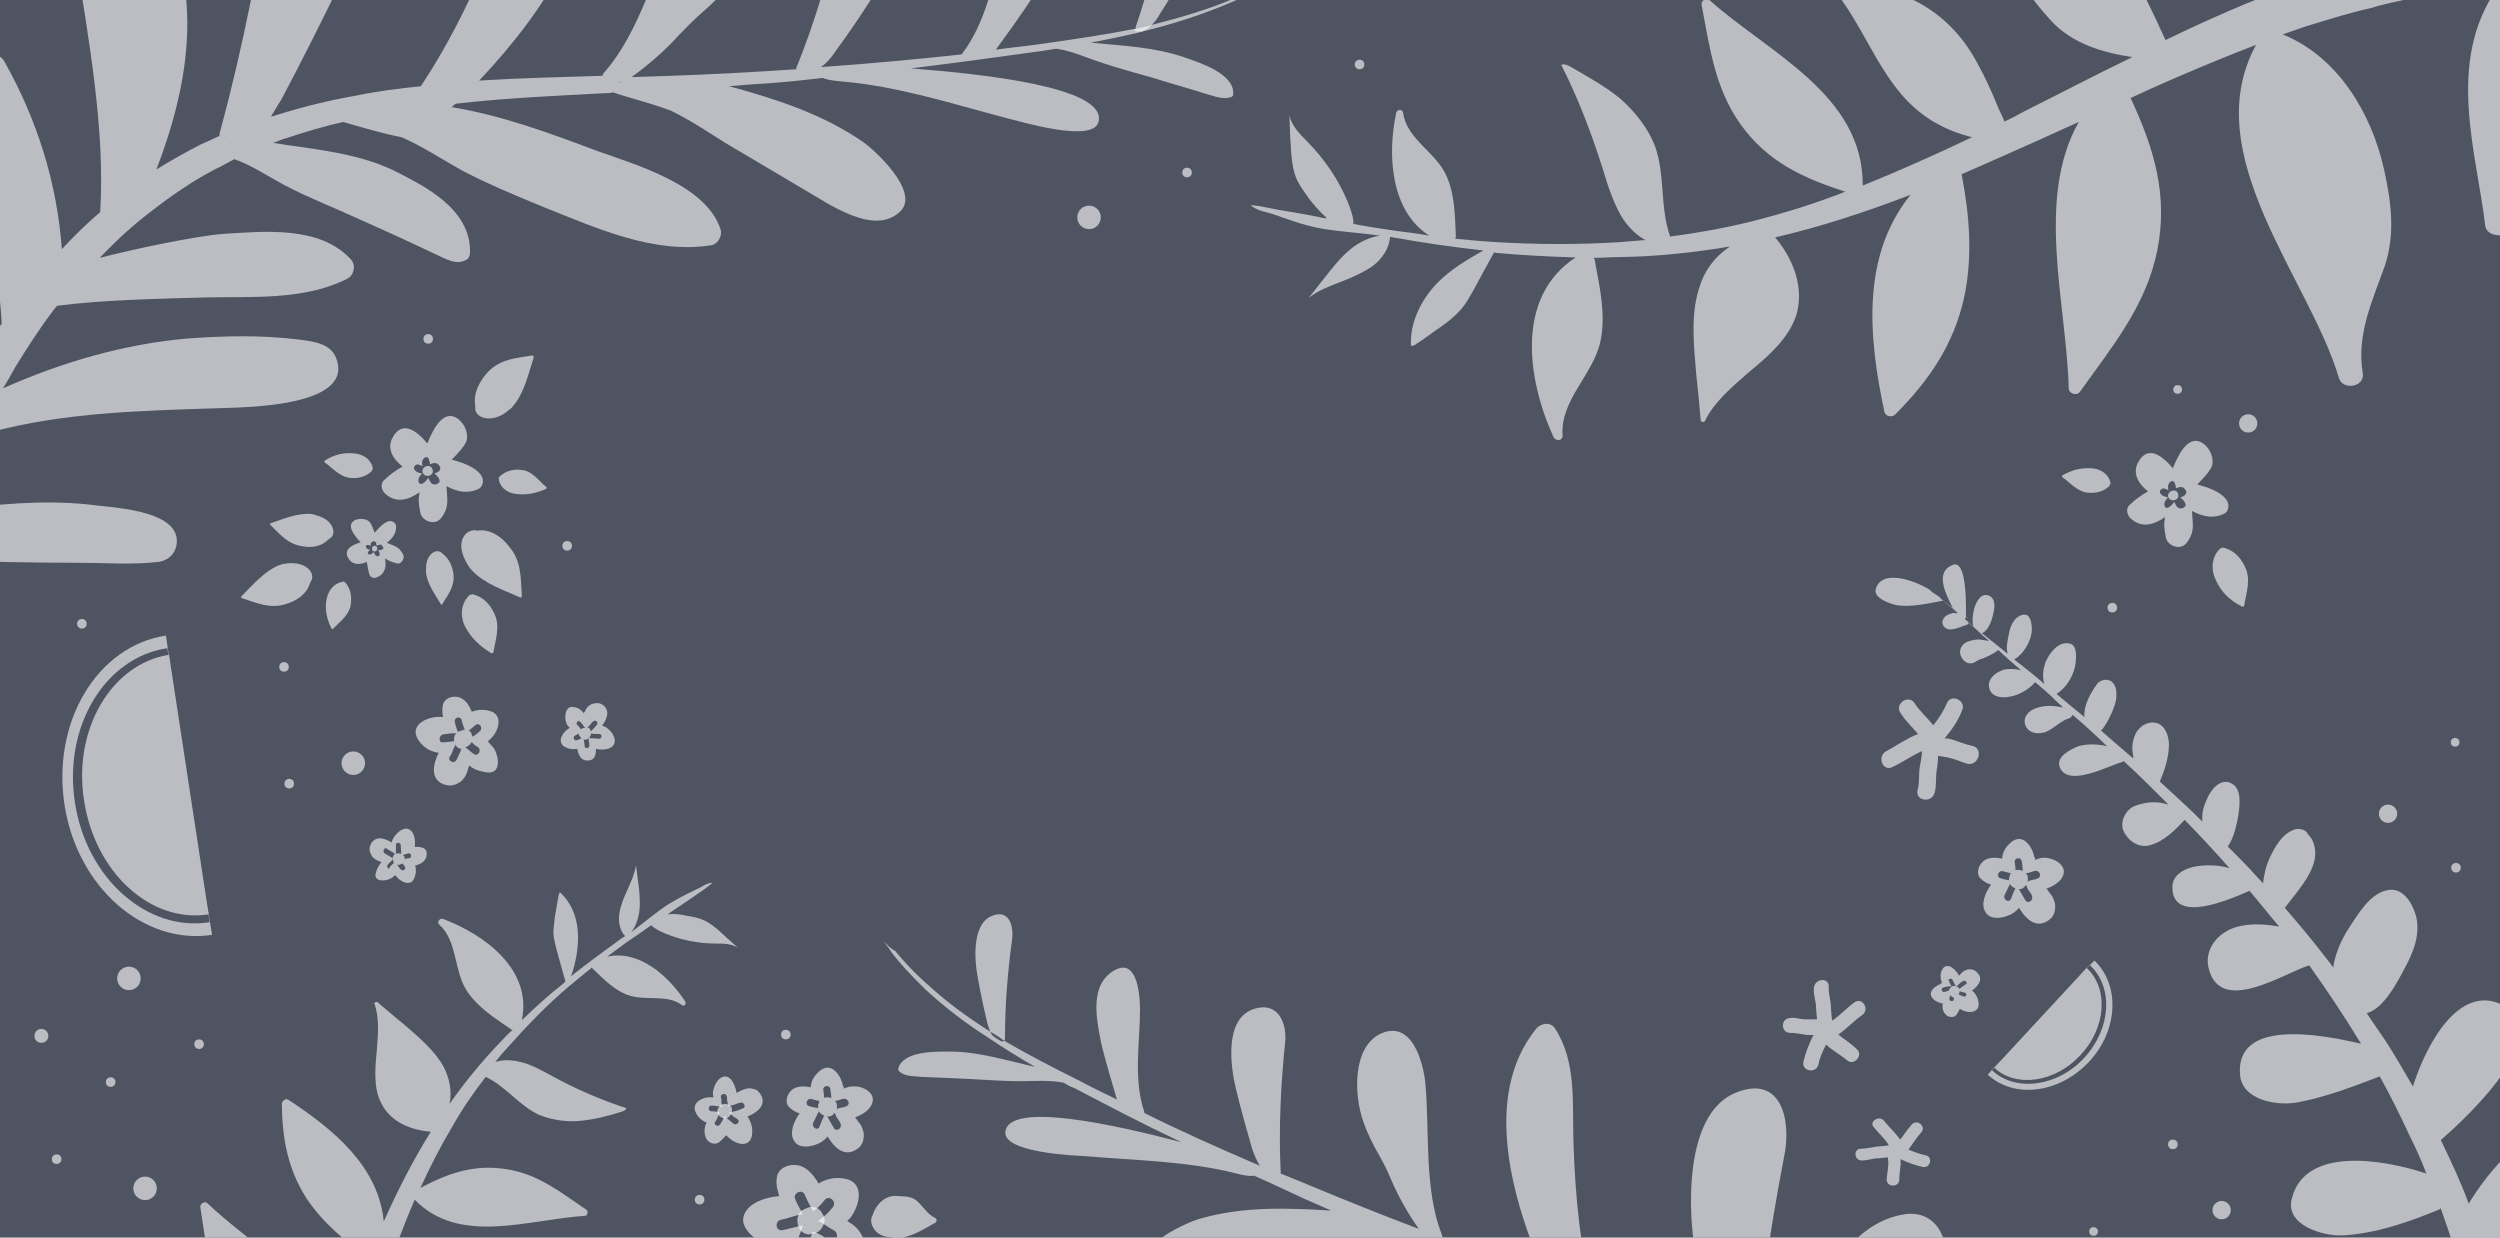 <?xml version="1.0" encoding="utf-8"?>
<!-- Generator: Adobe Illustrator 18.1.0, SVG Export Plug-In . SVG Version: 6.00 Build 0)  -->
<!DOCTYPE svg PUBLIC "-//W3C//DTD SVG 1.1//EN" "http://www.w3.org/Graphics/SVG/1.1/DTD/svg11.dtd">
<svg version="1.1" id="Layer_1" xmlns="http://www.w3.org/2000/svg" xmlns:xlink="http://www.w3.org/1999/xlink" x="0px" y="0px"
	 viewBox="2.1 142.9 573.9 284.1" enable-background="new 2.1 142.9 573.9 284.1" xml:space="preserve">
<g id="Layer_1_1_">
	<rect x="2.1" y="138.9" fill="#4F5462" width="926.7" height="291.9"/>
</g>
<g id="New_Symbol_19_1_">
</g>
<g id="New_Symbol_36_1_">
</g>
<g id="New_Symbol_8_1_">
</g>
<g id="New_Symbol_15_11_">
</g>
<g id="New_Symbol_15_10_">
</g>
<g id="New_Symbol_15_9_">
</g>
<g id="New_Symbol_15_8_">
</g>
<g id="New_Symbol_15_7_">
</g>
<g id="New_Symbol_16_13_">
</g>
<g id="New_Symbol_16_12_">
</g>
<g id="New_Symbol_16_11_">
</g>
<g id="New_Symbol_16_10_">
</g>
<g id="New_Symbol_37_3_">
</g>
<g id="New_Symbol_37_2_">
</g>
<g id="New_Symbol_15_6_">
</g>
<g id="New_Symbol_16_9_">
</g>
<g id="New_Symbol_16_8_">
</g>
<g id="New_Symbol_16_7_">
</g>
<g id="New_Symbol_22_3_">
</g>
<g id="New_Symbol_22_2_">
</g>
<g id="New_Symbol_1_">
</g>
<g opacity="0.61">
	<path fill="#FFFFFF" d="M10.3,214.5L10.3,214.5L10.3,214.5L10.3,214.5z"/>
	<path fill="#FFFFFF" d="M266.6,148.7c-0.6,0.6-1.3,1.1-2.4,1.4c-0.2,0-0.3,0-0.6,0c-0.5,0.2-1,0-1.1-0.5c1.3-0.3,2.4-0.5,3.5-0.8
		C266.1,148.7,266.3,148.7,266.6,148.7z"/>
	<path fill="#FFFFFF" d="M296.2,137.2c-2.6,1.4-6.3,3.5-11.4,5.6c-5,2.1-11.1,4-18.3,5.8c0.6-0.6,1.3-1.4,1.8-2.4
		c2.1-3.2,4-6.6,6-9.8c2.1-3.7,5.8-11.9,1.8-15.6c-3.5-3.2-6.3,0.6-6.9,4.2c-1.6,8.2-3.7,16.3-6.4,24.1c0,0.2,0,0.3,0,0.5
		c1.3-0.3,2.4-0.5,3.5-0.8c0.2,0,0.3,0,0.5-0.2c-0.6,0.6-1.3,1.1-2.4,1.4c-0.2,0-0.3,0-0.6,0c-0.5,0.2-1,0-1.1-0.5
		c-6.6,1.3-13.8,2.4-21.7,3.5c-3.4,0.5-6.8,0.8-10.3,1.3c1.3-1.8,7.1-9.7,8.8-12.7c3.1-5.3,7.6-13,2.4-18.3
		c-4.5-4.7-8.2,4.5-9.2,7.4c-2.9,8.4-4.2,17.2-9.7,24.5l-0.2,0.2c-10.1,1.1-20.9,2.1-32.2,2.9c1.3-1,2.3-2.1,3.2-3.5
		c3.1-4.2,6-8.5,8.8-12.9c3.2-4.8,8.7-15.6,2.6-20.4c-5.3-4.3-9.5,0.8-10.5,5.5c-2.6,10.8-5.6,21.2-9.8,31.5c0,0.2,0,0.2,0,0.3
		c-2.6,0.2-5.3,0.3-7.9,0.5c-9.7,0.6-19.6,1-29.9,1.3c3.7-2.7,7.6-6,10.9-9.7c1.6-1.6,3.1-3.2,4.8-4.7c2.4-2.1,4.7-4.2,6.8-6.9
		c3.9-5.3,8.7-16.6,3.1-22.4c-6.3-6.3-12.7,3.1-14.8,8c-5.3,10.6-8.8,25.1-16.9,34.4c-0.3,0.3-0.5,0.6-0.6,1l0,0
		c-9.3,0.3-18.8,0.5-28.3,1.1c15-15.9,30.7-38.5,23.3-59c-0.6-1.6-2.9-3.1-4.5-1.8c-8.2,6.3-10.6,16.7-14.2,25.9
		c-4.8,12.7-10.5,24.9-18,36.2c-4.8,0.5-9.8,1.1-14.6,2.1c-6.3,1.1-12.4,2.6-18.5,4.5c-0.5,0.2-0.8,0.3-1.3,0.3
		c0.8-1.1,1.4-2.4,2.3-3.7c4.5-8.4,8.8-17.1,13-25.6c4.7-9.5,12.4-30.7,1.9-39.4c-9.3-7.7-15.3,2.6-16.6,11.4
		c-2.9,20.6-6.9,41-12.4,61.3c0,0.2,0,0.3,0,0.5c-1.4,0.6-2.7,1.3-4.2,1.9c-3.5,1.8-6.9,3.7-10.3,5.8c4.2-10.9,7.2-22.5,7.1-34.1
		c-0.2-11.7-3.1-26.1-14.5-32c-4-2.1-8.2-1-10.8,2.4c-3.1,4-1,10.8-0.3,15.1c2.9,18.3,6.8,39.7,5.6,58.4c-3.2,2.7-6.1,5.6-8.8,8.5
		c-1.1-15.1-5.6-29.6-13.2-43.1c-1.4-2.4-4.7-1.9-6.4-0.3c-6,5.5-2.6,16.9-1.1,23.8c2.6,12.2,6.3,24.1,6.9,36.7
		c-1.4,1.9-2.7,4-4,6.1c-2.7,4.3-5.3,8.7-7.6,13c-0.3,0.5-0.5,1-0.8,1.4c-3.4-10.9-6.8-22.8-15.8-29.9c-7.9-6.3-22.7-13.8-32.8-7.7
		c-10.3,6.1,5.6,15.1,10.3,18.7c12.4,9.2,22.8,20.4,31.5,33c-1.3,2.9-2.4,5.6-3.4,8.2c-2.9,7.2-5.1,13.5-6.9,18.8
		c-1.8,5.3-3.1,9.5-4,12.2c0,0.2-0.2,0.3-0.2,0.5c-0.6,2.1,0.5,4.3,2.7,5l2.3,0.6c2.1,0.6,4.3-0.6,5-2.7c0-0.2,0.2-0.3,0.2-0.5
		c0.8-2.7,1.9-6.9,3.5-12.1c1-3.1,2.1-6.6,3.4-10.3c11.6,0.3,23,0.6,34.6,0.6c6,0,11.9,0.5,17.9-0.2c2.6-0.3,4.3-2.3,4.3-4.8
		c0-7.4-15.8-7.7-20.4-8.4c-10.6-1.1-21.6,0-32.2,1.4c2.1-5.5,4.5-11.4,7.6-17.7c0.6,0.2,1.3,0.2,1.9-0.2c17.4-4.7,35.1-5,52.9-5.6
		c5.3-0.2,30.1-0.2,27-10.8c-1.1-4.2-5.5-4.5-9.2-5c-8.4-1-16.7-0.8-25.1-0.2c-14.8,1.3-29,5.5-42.3,11.4c0,0-0.2,0-0.2,0.2
		c1-1.6,1.9-3.2,2.9-5c2.6-4.2,5.3-8.5,8.5-12.7c0.3-0.5,0.8-1,1.1-1.4c10.9-1.4,23.3-1.6,33.5-1.9c10.9-0.3,23,0.8,33.1-4.3
		c1.6-0.8,2.1-3.2,0.8-4.5c-7.1-7.7-19.8-6.4-29.3-5.8c-6.4,0.5-20.6,3.5-28.3,5.5c3.7-3.9,7.7-7.6,12.1-10.9
		c4.5-3.5,9.3-6.8,14.5-9.5c1.3-0.6,2.7-1.4,4-2.1c0,0,0.2,0,0.2-0.2c4,1.4,7.7,3.9,11.6,6c5.5,2.9,11.3,5.1,16.9,7.7
		c5.8,2.6,11.4,5.1,17.2,7.9c2.6,1.1,5.5,3.2,8,1.3c0.3-0.3,0.5-1,0.5-1.4c0.3-10.1-10.9-15.4-15.8-18c-9.3-5-19.6-5.6-29.4-7.2
		c1-0.3,1.9-0.8,3.1-1.1c4.2-1.4,8.5-2.7,13-3.7l0,0c4.5,1.3,8.8,2.6,13.4,3.5c4.8,2.1,9.3,5.1,13.8,7.6c6.1,3.2,12.4,5.8,18.7,8.4
		c12.1,4.8,25.3,10.9,38.6,8.8c1.6-0.3,2.6-2.3,2.1-3.7c-3.4-10.3-19.6-14.8-29-18.2c-10.3-3.9-21.6-8-32.7-9.8
		c0.3-0.3,0.6-0.6,1-0.8c11.4-1.3,22.8-1.8,34.1-2.4c0.6,0,1.3,0,1.9-0.2l0,0c0.8,0.3,1.9,0.6,3.5,1.1c3.4,1,6.6,1.9,9.8,3.1l0,0
		c4.3,2.1,8.4,4.8,12.5,7.4c6,3.5,11.9,7.1,17.9,10.6c5.6,3.2,16.4,11.1,22.4,5c4.3-4.5-6-14-8.8-15.9c-9.3-6.4-20-9.8-30.6-12.7
		c2.7-0.2,5.3-0.5,8-0.6c4.5-0.3,9.2-0.8,13.5-1.3c0.6,0.3,1.9,0.6,4.3,0.8c13,1.1,25.3,5.1,37.8,8.4c2.7,0.6,20.1,6,21.2,0.8
		c1.8-7.9-26.4-10.9-43.1-12.2c10.6-1.3,20.8-2.7,30.1-4c1.1-0.2,2.1-0.3,3.2-0.5l0,0h0.2c3.5,0.5,6.9,2.1,10.3,3.2
		c3.9,1.3,8,2.4,11.9,3.5c4,1.3,8.2,2.4,12.2,3.7c1.9,0.5,3.9,1.4,5.8,0.6c0.3-0.2,0.3-0.5,0.3-0.6c0.3-4.7-7.7-7.2-11.1-8.4
		c-6.9-2.4-14.3-2.7-21.6-3.4c5-1,9.7-1.9,14-3.1c7.4-1.9,13.7-4.2,18.8-6.4C290.1,141.1,293.8,138.9,296.2,137.2
		c1.4-0.8,2.4-1.6,3.1-1.9C298.6,135.6,297.7,136.3,296.2,137.2z M10.1,214.5L10.1,214.5C10.3,214.5,10.3,214.5,10.1,214.5
		C10.3,214.5,10.3,214.5,10.1,214.5z M53.3,175.9c0.3,0.2,0.8,0.2,1.1,0.3C53.9,176,53.6,176,53.3,175.9z M144.2,162
		c0.2-0.2,0.5-0.3,0.6-0.5C144.8,161.7,144.5,161.9,144.2,162z"/>
	<path fill="#FFFFFF" d="M54.4,176c-0.3,0-0.8-0.2-1.1-0.3C53.6,175.9,53.9,176,54.4,176z"/>
	<path fill="#FFFFFF" d="M54.4,176c-0.3,0-0.8-0.2-1.1-0.3C53.6,175.9,53.9,176,54.4,176z"/>
</g>
<g opacity="0.61">
	<path fill="#FFFFFF" d="M427.7,512.1L427.7,512.1L427.7,512.1L427.7,512.1z"/>
	<path fill="#FFFFFF" d="M229,380c0.3,0.6,0.8,1.3,1.6,1.9c0.2,0.2,0.3,0.2,0.5,0.2c0.3,0.3,0.8,0.3,1.1,0c-1-0.6-1.9-1.1-2.7-1.8
		C229.3,380.2,229.1,380.2,229,380z"/>
	<path fill="#FFFFFF" d="M205,359c0.3,0.5,1.1,1.4,1.9,2.7c1.6,2.1,4.2,5,7.7,8.4c3.7,3.4,8.4,7.2,14.2,10.9
		c3.4,2.3,6.9,4.5,10.9,6.8c-6.4-1.4-12.9-3.5-19.5-3.5c-3.2,0-10.8-0.2-11.9,3.9c0,0.2,0,0.5,0.2,0.6c1.3,1.3,3.4,1.1,5,1.3
		c3.9,0.2,7.7,0.3,11.4,0.5c3.7,0.2,7.6,0.5,11.3,0.5c3.2,0,6.6-0.3,9.8,0.3h0.2l0,0c0.8,0.5,1.6,1,2.6,1.3
		c7.6,4,15.6,8.2,24.5,12.4c-14.8-3.9-39.6-9.5-40.4-2.4c-0.6,4.8,15.9,5.5,18.3,5.6c11.6,1,23.3,1.1,34.8,4c2.1,0.6,3.4,0.6,4,0.5
		c3.7,1.6,7.4,3.4,11.1,5.1c2.3,1,4.3,1.9,6.6,2.9c-10-0.6-20.1-1-29.9,1.8c-3.1,0.8-14.8,6-12.4,10.9c3.4,6.9,14.8,3.5,20.4,2.3
		c6.1-1.3,12.2-2.6,18.3-3.7c4.2-0.8,8.5-2.1,12.9-2.6l0,0c3.1,0.2,6.1,0.2,9.3,0.3c1.4,0.2,2.4,0.2,3.2,0.2l0,0
		c0.5,0.2,1,0.5,1.6,0.6c9.5,3.9,19,7.7,28.3,12.2c0.2,0.3,0.3,0.6,0.5,1c-10.1-1.8-20.8-1.6-30.7-1.3c-8.8,0.2-24-0.8-30.1,6.9
		c-0.8,1.1-0.6,3.2,0.6,3.9c10.6,5.6,23.8,4.5,35.6,3.9c6.1-0.3,12.4-0.6,18.5-1.6c4.7-0.6,9.3-1.9,14-2.3c4.2,0.5,8.4,0.8,12.5,1
		l0,0c3.4,2.3,6.8,4.5,10,7.1c0.8,0.6,1.4,1.1,2.3,1.8c-8.8-1.6-17.7-4-27.2-2.6c-4.8,0.8-16.1,1.9-18.7,10.6
		c-0.2,0.5-0.2,1.1,0,1.4c1.6,2.4,4.7,1.6,7.2,1.3c5.6-0.5,11.4-1.1,17.1-1.6c5.5-0.5,11.1-0.8,16.6-1.6c3.9-0.6,7.7-1.6,11.6-1.6
		l0.2,0.2c1,1,1.9,1.9,2.7,2.9c3.5,3.9,6.8,8,9.5,12.4c2.7,4.2,5,8.5,7.1,12.9c-6.1-3.9-17.2-10.6-22.5-13
		c-7.9-3.4-18.3-8.2-26.7-3.9c-1.4,0.8-1.9,2.9-0.6,4c7.1,7.4,17.7,10,26.9,13.5c8.5,3.4,19,7.1,27.8,11.6c0.2,0.5,0.3,1.1,0.5,1.6
		c1.4,4.5,2.6,9,3.5,13.4c0.3,1.8,0.6,3.4,1,5c0,0,0-0.2-0.2-0.2c-9.7-9.2-20.4-16.9-32.7-22.2c-6.9-3.1-14-5.6-21.4-7.2
		c-3.2-0.6-7.1-1.8-9.3,1.4c-5.6,8.2,15.4,15.4,20,17.2c15,5.8,30.1,11.3,43.4,20.4c0.6,0.3,1.1,0.6,1.6,0.6
		c0.6,6.1,1,11.9,1.1,17.2c-8.7-4.3-17.5-8.5-27-10.6c-4.2-1-17.7-5.3-20,1c-0.8,2.3,0.2,4.5,2.3,5.5c4.8,2.3,10.1,3.7,15.1,5.3
		c9.8,3.4,19.8,6.6,29.6,9.7c0,3.5-0.2,6.9-0.2,9.8c-0.2,4.8-0.5,8.7-0.5,11.4c0,0.2,0,0.3,0,0.5c-0.2,1.9,1.4,3.7,3.4,3.7l2.3,0.2
		c1.9,0.2,3.7-1.4,3.7-3.4c0-0.2,0-0.3,0-0.5c0-2.7,0.2-6.6,0.3-11.6c0-5,0-11.1-0.3-18c-0.2-2.6-0.3-5.3-0.5-8
		c11.1-8.2,23.5-14.6,36.7-18.8c5.1-1.6,21.2-4.5,14.3-12.9c-6.8-8.2-21.7-6.3-30.2-3.2c-9.8,3.4-16.1,12.5-22.2,20.9
		c0-0.5-0.2-1-0.2-1.4c-0.6-4.3-1.4-8.7-2.6-13.4c-0.5-2.1-1.1-4.2-1.6-6.4c4.2-10.6,10.9-19.6,16.7-29.3c3.2-5.5,9.5-14.2,6.1-20.8
		c-1-1.9-3.7-3.2-5.5-1.6c-10.5,9.2-18.7,20.3-24,33c-1.4-3.4-3.2-6.6-5.1-10c4.5-16.3,14.3-33.3,22.2-48.1c1.9-3.5,5.6-8.7,4.2-13
		c-1.3-3.7-4.5-5.8-8.5-5.3c-11.4,1.6-18.2,13-21.7,23c-3.5,10-4.3,20.6-4.2,31.2c-2.1-2.7-4.5-5.5-6.9-8c-1-1-1.9-1.9-2.9-2.9
		c0-0.2,0-0.3,0.2-0.5c1.3-18.8,4-37.5,7.6-56.2c1.6-7.9-0.5-18.5-10.8-14.6c-11.6,4.3-11.3,24.8-10,34.3c1.1,8.5,2.1,17.2,3.5,25.7
		c0.2,1.3,0.5,2.6,0.8,3.9c-0.3-0.3-0.6-0.5-1-0.8c-4.5-3.5-9.5-6.4-14.5-9.3c-3.9-2.3-7.9-4.2-11.7-6.1c-3.2-11.7-4.3-24-4.7-36.2
		c-0.3-8.8,0.8-18.5-4.3-26.2c-1.1-1.6-3.4-1-4.3,0.2c-12.4,15.4-5.6,39.4,2.4,57.3c-7.9-3.4-15.9-6.4-23.8-9.3l0,0
		c0-0.2-0.2-0.5-0.3-1c-4-10.3-2.7-23.7-3.7-34.6c-0.5-4.8-3.1-14.6-10.3-11.3c-6.6,3.2-6,14.3-4,20c1,2.9,2.3,5.5,3.7,7.9
		c1,1.8,1.9,3.5,2.7,5.5c1.8,4.2,4,8,6.4,11.4c-8.5-3.2-16.9-6.6-25.1-10c-2.3-1-4.5-1.8-6.6-2.7v-0.2c-0.5-10,0-20,1-29.8
		c0.5-4.2-1.4-9.8-7.4-7.7c-6.6,2.4-5.1,13.2-3.9,18.2c1.1,4.5,2.4,9.2,3.7,13.7c0.5,1.4,1,2.7,1.8,4c-9.3-4-18.3-8-26.5-12.1v-0.2
		c-2.6-7.7-1-15.8-1-23.7c0-2.7-0.5-11.6-5.6-9c-6,3.1-4.5,10.9-3.4,16.4c0.6,3.1,3.2,11.6,3.7,13.4c-2.9-1.4-5.6-2.7-8.4-4.2
		c-6.4-3.2-12.4-6.3-17.5-9.3c-0.3,0.3-0.8,0.3-1.1,0c-0.2,0-0.3,0-0.5-0.2c-0.8-0.6-1.3-1.1-1.6-1.9c0.2,0.2,0.3,0.2,0.5,0.3
		c1,0.6,1.8,1.1,2.7,1.8c0.2-0.2,0.2-0.3,0.2-0.5c0-7.6,0.6-15,1.6-22.5c0.5-3.2-0.6-7.4-4.7-5.6c-4.5,1.9-3.9,10.1-3.2,13.8
		c0.6,3.4,1.3,6.8,2.1,10.1c0.2,1,0.5,1.8,0.8,2.6c-5.6-3.5-10.3-7.1-13.8-10.3c-3.7-3.2-6.3-6.1-8-8.2
		C206.1,360.4,205.5,359.4,205,359z M427.7,512.1L427.7,512.1L427.7,512.1L427.7,512.1z M401.6,466.3c0.3,0,0.6,0,1,0
		C402.2,466.4,401.9,466.4,401.6,466.3z M328.7,427.2c0.2,0.2,0.3,0.3,0.5,0.5C328.9,427.5,328.9,427.3,328.7,427.2z"/>
	<path fill="#FFFFFF" d="M401.6,466.3c0.3,0.2,0.6,0.2,1,0C402.2,466.4,401.9,466.3,401.6,466.3z"/>
	<path fill="#FFFFFF" d="M401.6,466.3c0.3,0.2,0.6,0.2,1,0C402.2,466.4,401.9,466.3,401.6,466.3z"/>
</g>
<path opacity="0.61" fill="#FFFFFF" enable-background="new    " d="M10.3,214.5L10.3,214.5L10.3,214.5L10.3,214.5z"/>
<path opacity="0.61" fill="#FFFFFF" enable-background="new    " d="M54.4,176c-0.3,0-0.8-0.2-1.1-0.3C53.6,175.9,53.9,176,54.4,176
	z"/>
<path opacity="0.61" fill="#FFFFFF" enable-background="new    " d="M144.8,161.5c-0.2,0.2-0.3,0.3-0.6,0.5
	C144.5,161.9,144.6,161.7,144.8,161.5z"/>
<path opacity="0.61" fill="#FFFFFF" enable-background="new    " d="M266.6,148.7c-0.6,0.6-1.3,1.1-2.4,1.4c-0.2,0-0.3,0-0.6,0
	c-0.5,0.2-1,0-1.1-0.5c1.3-0.3,2.4-0.5,3.5-0.8C266.1,148.7,266.3,148.7,266.6,148.7z"/>
<g opacity="0.61">
	<path fill="#FFFFFF" d="M49.2,348.3L49.2,348.3l1,6.3c-14.3,2.3-28.3-10.1-30.9-27.5c-2.7-17.4,6.9-33.3,21.2-35.4l1,6.3l0,0
		l-1.3-9.2c-15.8,2.4-26.2,19.8-23.3,38.8c2.9,19,18.2,32.3,33.9,29.9L49.2,348.3z"/>
	<path fill="#FFFFFF" d="M50,352.8c-13.4,2.1-26.1-9.7-28.6-26.1c-2.6-16.4,6.3-31.4,19.5-33.5L50,352.8z"/>
</g>
<g opacity="0.61">
	<path fill="#FFFFFF" d="M479.5,366.8L479.5,366.8l2.3-2.4c5.5,5.1,5,14.6-1.3,21.4c-6.1,6.6-15.8,7.9-21.2,2.7l2.3-2.4l0,0
		l-3.2,3.5c6.1,5.6,16.4,4.3,23.2-2.9c6.8-7.2,7.2-17.7,1.3-23.3L479.5,366.8z"/>
	<path fill="#FFFFFF" d="M481.1,365.1c5.1,4.7,4.5,13.7-1.4,20c-5.8,6.3-14.8,7.6-19.8,2.9L481.1,365.1z"/>
</g>
<circle opacity="0.61" fill="#FFFFFF" enable-background="new    " cx="31.7" cy="367.5" r="2.7"/>
<circle opacity="0.61" fill="#FFFFFF" enable-background="new    " cx="83.2" cy="318.1" r="2.7"/>
<circle opacity="0.61" fill="#FFFFFF" enable-background="new    " cx="252.1" cy="192.8" r="2.7"/>
<circle opacity="0.61" fill="#FFFFFF" enable-background="new    " cx="35.4" cy="415.7" r="2.7"/>
<circle opacity="0.61" fill="#FFFFFF" enable-background="new    " cx="27.5" cy="391.3" r="1.1"/>
<circle opacity="0.61" fill="#FFFFFF" enable-background="new    " cx="47.8" cy="382.6" r="1.1"/>
<circle opacity="0.61" fill="#FFFFFF" enable-background="new    " cx="11.6" cy="380.7" r="1.6"/>
<circle opacity="0.61" fill="#FFFFFF" enable-background="new    " cx="68.5" cy="322.8" r="1.1"/>
<circle opacity="0.61" fill="#FFFFFF" enable-background="new    " cx="15.1" cy="409" r="1.1"/>
<circle opacity="0.61" fill="#FFFFFF" enable-background="new    " cx="182.5" cy="380.4" r="1.1"/>
<circle opacity="0.61" fill="#FFFFFF" enable-background="new    " cx="162.7" cy="418.3" r="1.1"/>
<circle opacity="0.61" fill="#FFFFFF" enable-background="new    " cx="500.9" cy="405.6" r="1.1"/>
<circle opacity="0.61" fill="#FFFFFF" enable-background="new    " cx="565.9" cy="342.1" r="1.1"/>
<circle opacity="0.61" fill="#FFFFFF" enable-background="new    " cx="487" cy="282.4" r="1.1"/>
<circle opacity="0.61" fill="#FFFFFF" enable-background="new    " cx="565.7" cy="313.3" r="1"/>
<circle opacity="0.61" fill="#FFFFFF" enable-background="new    " cx="502" cy="232.3" r="1"/>
<circle opacity="0.61" fill="#FFFFFF" enable-background="new    " cx="482.7" cy="425.6" r="1"/>
<circle opacity="0.61" fill="#FFFFFF" enable-background="new    " cx="512.1" cy="420.7" r="2.1"/>
<circle opacity="0.61" fill="#FFFFFF" enable-background="new    " cx="550.3" cy="329.7" r="2.1"/>
<circle opacity="0.61" fill="#FFFFFF" enable-background="new    " cx="518.2" cy="240.1" r="2.1"/>
<circle opacity="0.61" fill="#FFFFFF" enable-background="new    " cx="100.4" cy="220.7" r="1.1"/>
<circle opacity="0.61" fill="#FFFFFF" enable-background="new    " cx="20.9" cy="286.1" r="1.1"/>
<circle opacity="0.61" fill="#FFFFFF" enable-background="new    " cx="132.3" cy="268.2" r="1.1"/>
<circle opacity="0.61" fill="#FFFFFF" enable-background="new    " cx="67.3" cy="296" r="1.1"/>
<circle opacity="0.61" fill="#FFFFFF" enable-background="new    " cx="274.6" cy="182.5" r="1.1"/>
<circle opacity="0.61" fill="#FFFFFF" enable-background="new    " cx="314.2" cy="157.7" r="1.1"/>
<g id="New_Symbol_8">
</g>
<path opacity="0.61" fill="#FFFFFF" enable-background="new    " d="M111.8,264.7c-0.5,0-0.8-0.2-1.3,0c-1.1,0.2-1.9,1-2.3,2.1
	c-0.6,1.9,0.2,4,1.3,5.8c0.3,0.5,0.5,0.8,1,1.3c2.9,3.1,7.4,4.5,10.9,6.1c0.2,0.2,0.5,0,0.5-0.3c-0.3-4,0-7.9-2.9-11.3
	C117.3,266.1,114.6,264.3,111.8,264.7z"/>
<path opacity="0.61" fill="#FFFFFF" enable-background="new    " d="M103.8,270.1c-0.2-0.2-0.3-0.3-0.6-0.5
	c-0.6-0.3-1.3-0.2-1.9,0.3c-1,0.8-1.4,2.1-1.4,3.5c0,0.3,0,0.6,0,1c0.3,2.6,2.1,5,3.4,7.2c0,0.2,0.3,0.2,0.3,0
	c1.3-2.1,2.9-4,2.6-6.9C106,273,105.2,271.1,103.8,270.1z"/>
<path opacity="0.61" fill="#FFFFFF" enable-background="new    " d="M111.2,235.9c0,0.3,0,0.8,0,1.1c0.3,1.1,1.1,1.6,2.3,1.9
	c1.9,0.3,3.9-0.5,5.3-1.8c0.5-0.3,0.8-0.6,1.1-1c2.6-3.1,3.5-7.4,4.7-11.1c0-0.2,0-0.5-0.3-0.5c-3.7,0.6-7.4,0.8-10.3,3.9
	C112,230.6,110.7,233.5,111.2,235.9z"/>
<path opacity="0.61" fill="#FFFFFF" enable-background="new    " d="M77.4,266.8c0.3-0.2,0.5-0.3,0.8-0.6c0.6-0.6,0.5-1.6,0.2-2.3
	c-0.6-1.4-2.1-2.3-3.7-2.7c-0.3-0.2-0.8-0.2-1.1-0.3c-3.1-0.3-6.4,1.1-9.3,2.1c-0.2,0-0.3,0.3-0.2,0.3c2.1,2.1,4,4.5,7.4,5
	C73.5,268.7,75.9,268.4,77.4,266.8z"/>
<path opacity="0.61" fill="#FFFFFF" enable-background="new    " d="M73.2,276.9c0.2-0.3,0.3-0.6,0.5-1c0.3-1-0.2-1.9-1-2.6
	c-1.4-1.1-3.4-1.3-5.1-1c-0.5,0-1,0.2-1.3,0.3c-3.4,1.3-6.1,4.5-8.7,7.1c-0.2,0.2-0.2,0.5,0,0.5c3.4,1.1,6.6,2.6,10.3,1.3
	C70.1,280.9,72.6,279.2,73.2,276.9z"/>
<path opacity="0.61" fill="#FFFFFF" enable-background="new    " d="M83.5,247c2.4,0.2,4,1.8,4.2,3.5c0,0.2,0,0.2-0.2,0.2
	c0,0.2,0,0.2,0,0.3c-1.3,1.3-3.1,1.8-5,1.6c-2.4-0.2-4.2-2.4-5.8-3.5c-0.2-0.2-0.2-0.3,0-0.5C78.8,247.3,80.9,246.7,83.5,247z"/>
<path opacity="0.61" fill="#FFFFFF" enable-background="new    " d="M482.4,250.4c2.4,0.2,4,1.8,4.2,3.5c0,0.2,0,0.2-0.2,0.2
	c0,0.2,0,0.2,0,0.3c-1.3,1.3-3.1,1.8-5,1.6c-2.4-0.2-4.2-2.4-5.8-3.5c-0.2-0.2-0.2-0.3,0-0.5C477.7,250.8,479.8,250.2,482.4,250.4z"
	/>
<path opacity="0.61" fill="#FFFFFF" enable-background="new    " d="M108.8,286.6c-1.3-2.7-0.6-5.6,1.1-7.1c0.2-0.2,0.2-0.2,0.3,0
	c0.2-0.2,0.2-0.2,0.3-0.2c2.3,0.5,4,2.1,5.1,4.5c1.4,2.9,0.2,6.1-0.2,8.7c0,0.3-0.3,0.5-0.6,0.3
	C112.5,291.4,110.2,289.4,108.8,286.6z"/>
<path opacity="0.61" fill="#FFFFFF" enable-background="new    " d="M510.7,275.9c-1.3-2.7-0.6-5.6,1.1-7.1c0.2-0.2,0.2-0.2,0.3,0
	c0.2-0.2,0.2-0.2,0.3-0.2c2.3,0.5,4,2.1,5.1,4.5c1.4,2.9,0.2,6.1-0.2,8.7c0,0.3-0.3,0.5-0.6,0.3C514.2,280.8,512,279,510.7,275.9z"
	/>
<path opacity="0.61" fill="#FFFFFF" enable-background="new    " d="M77.1,280.3c0.5-2.3,2.1-3.7,3.9-3.9c0.2,0,0.2,0,0.2,0.2
	c0.2,0,0.2,0,0.3,0.2c1.1,1.3,1.4,3.1,1.1,5.1c-0.5,2.4-2.7,3.9-4,5.3c-0.2,0.2-0.3,0.2-0.5-0.2C77.1,284.9,76.6,282.7,77.1,280.3z"
	/>
<path opacity="0.61" fill="#FFFFFF" enable-background="new    " d="M120.5,256.3c-2.3-0.3-3.9-1.9-3.9-3.7c0-0.2,0-0.2,0.2-0.2
	c0-0.2,0-0.2,0.2-0.3c1.3-1.1,3.1-1.6,5-1.3c2.4,0.3,3.9,2.6,5.5,3.9c0.2,0.2,0.2,0.3-0.2,0.5C125.2,256.1,123.1,256.6,120.5,256.3z
	"/>
<path opacity="0.61" fill="#FFFFFF" enable-background="new    " d="M112.6,252.1c-1.3-2.1-4.7-3.1-6.8-3.7c1-1,2.9-2.9,3.4-4.3
	c0.5-1.8-0.5-3.9-1.9-5c-3.2-2.4-5.6,1.8-7.1,5.6c-2.4-2.9-5.8-5.5-8-1.3c-1.3,2.4,0,4.8,2.3,6.6c-1.4,0.8-2.9,1.8-4.2,3.1
	c-1,0.8-0.6,2.4,0.2,3.1c2.6,2.4,5.5,1.4,7.9-0.3c-0.3,1.8-0.2,2.7,0.2,4.7c0.3,1.8,3.2,3.1,4.7,1.3c2.1-2.7,1.4-4.3,1.3-7.4
	c2.4,1.3,5,1.9,7.6,0.5C112.9,254.5,113.3,253.1,112.6,252.1z M101.8,251.6c0.8,0.6,1.8,1.8,0.8,2.3c-0.3,0.3-1,0.3-1.4,0
	c-0.3-0.2-0.6-1-0.8-1.3c-0.3,0.5-1,1.3-1.6,1.4c-0.3,0-0.6-0.2-0.6-0.5c-0.2-0.8,0.3-1.4,0.8-1.9c-0.8-0.2-1.3-0.2-1.8-1
	c-0.3-0.5,0.3-1.1,0.8-1.1c0.5,0.2,0.8,0.2,1.1,0.5c-0.2-0.8-0.2-1.6,0.6-2.1c0.3-0.2,0.6,0,0.8,0.3c0.2,0.5,0.3,1,0.3,1.3
	c0.6-0.3,1.4-0.5,1.9,0C103.8,250.7,102.8,251.3,101.8,251.6z"/>
<g opacity="0.61">
	<path fill="#FFFFFF" d="M101.4,250.7c0.5,1.4-1.8,2.1-2.3,0.6C98.8,249.9,101,249.2,101.4,250.7L101.4,250.7z"/>
</g>
<path opacity="0.61" fill="#FFFFFF" enable-background="new    " d="M513.3,257.8c-1.3-2.1-4.7-3.1-6.8-3.7c1-1,2.9-2.9,3.4-4.3
	c0.5-1.8-0.5-3.9-1.9-5c-3.2-2.4-5.6,1.8-7.1,5.6c-2.4-2.9-5.8-5.5-8-1.3c-1.3,2.4,0,4.8,2.3,6.6c-1.4,0.8-2.9,1.8-4.2,3.1
	c-1,0.8-0.6,2.4,0.2,3.1c2.6,2.4,5.5,1.4,7.9-0.3c-0.3,1.8-0.2,2.7,0.2,4.7c0.3,1.8,3.2,3.1,4.7,1.3c2.1-2.7,1.4-4.3,1.3-7.4
	c2.4,1.3,5,1.9,7.6,0.5C513.7,260.2,513.9,258.7,513.3,257.8z M502.6,257.1c0.8,0.6,1.8,1.8,0.8,2.3c-0.3,0.3-1,0.3-1.4,0
	c-0.3-0.2-0.6-1-0.8-1.3c-0.3,0.5-1,1.3-1.6,1.4c-0.3,0-0.6-0.2-0.6-0.5c-0.2-0.8,0.3-1.4,0.8-1.9c-0.8-0.3-1.3-0.2-1.8-1
	c-0.3-0.5,0.3-1.1,0.8-1.1c0.5,0.2,0.8,0.2,1.1,0.5c-0.2-0.8-0.2-1.6,0.6-2.1c0.3-0.2,0.6,0,0.8,0.3c0.2,0.5,0.3,1,0.3,1.3
	c0.6-0.3,1.4-0.5,1.9,0C504.6,256.1,503.6,256.8,502.6,257.1z"/>
<g opacity="0.61">
	<path fill="#FFFFFF" d="M502.1,256.3c0.5,1.4-1.8,2.1-2.3,0.6C499.6,255.5,501.8,254.9,502.1,256.3L502.1,256.3z"/>
</g>
<path opacity="0.61" fill="#FFFFFF" enable-background="new    " d="M94.6,270.1c-1-1.8-1.9-1.8-3.7-2.6c1.3-1,2.3-2.3,2.1-3.9
	c0-0.6-0.8-1.1-1.4-1.1c-1.4,0.2-2.7,1.8-3.5,2.7c-0.3-0.8-0.8-2.3-1.4-2.7c-0.8-0.6-2.3-0.6-3.1-0.2c-2.1,1.1-0.3,3.4,1.3,5.1
	c-2.1,0.6-4.3,1.8-2.6,4c1,1.3,2.6,1.1,4,0.5c0.2,1,0.3,1.9,0.6,2.9c0.2,0.6,1.1,1,1.8,0.6c1.9-0.8,2.1-2.6,1.8-4.3
	c1,0.6,1.4,0.8,2.6,1.1C94,272.6,95.2,271.3,94.6,270.1z M89.9,269c-0.3,0.2-0.6,0.2-1,0.2c0.2,0.3,0.5,0.8,0.3,1.1
	c0,0.2-0.2,0.3-0.5,0.3c-0.5-0.2-0.6-0.5-0.8-1c-0.3,0.3-0.5,0.6-1,0.6c-0.3,0-0.5-0.5-0.3-0.6c0.2-0.3,0.3-0.3,0.5-0.5
	c-0.5,0-1-0.3-1-0.8c0-0.2,0.2-0.3,0.3-0.3c0.3,0,0.5,0,0.8,0.2c0-0.5,0-0.8,0.5-1c0.8-0.2,0.8,0.5,0.8,1c0.6-0.3,1.3-0.5,1.4,0.2
	C90.3,268.5,90.1,268.9,89.9,269z"/>
<g opacity="0.61">
	<path fill="#FFFFFF" d="M88.2,268.2c0.8,0.2,0.6,1.4-0.2,1.3S87.4,268,88.2,268.2L88.2,268.2z"/>
</g>
<g id="New_Symbol_15">
</g>
<g id="New_Symbol_16_2_">
</g>
<g id="New_Symbol_16_1_">
</g>
<g id="New_Symbol_16">
</g>
<path opacity="0.61" fill="#FFFFFF" d="M202.4,421.9c-0.2,0.3-0.3,0.6-0.3,1l0,0c0,0.2,0,0.2,0,0.3c0,1,0.6,1.9,1.3,2.6
	c1,0.8,2.1,1.1,3.2,1.1c0.3,0,0.6,0.2,1,0.2c3.2,0.2,6.6-2.1,9.2-3.5c0.5-0.3,0.3-1,0-1.1c-1.8-0.8-2.7-2.6-4.2-3.9
	c-1.1-1-2.7-1.1-4.2-1.1C205.5,417,203.2,419.3,202.4,421.9z"/>
<path opacity="0.61" fill="#FFFFFF" enable-background="new    " d="M199,425.1c-0.6-0.8-1.6-1.4-2.4-1.9c0.2-0.3,0.5-0.5,0.6-0.6
	c1.9-2.3,3.7-7.7-0.6-9c-2.4-0.6-4.7-0.2-6.6,1c-1-1.8-2.4-3.4-4-4c-2.3-0.8-5.5,0.2-5.6,2.9c-0.2,1.4,0.2,2.7,0.6,4h-0.2
	c-2.7,0.2-6.8,1.4-7.9,4.3c-1,2.7,1.9,5.1,4,6.4c1.3,0.8,2.9,1.1,4.3,1.1c-1.3,3.9-1.6,8.5,2.6,10c2.3,0.8,3.9,0.3,5.6-1.3
	c0.8-0.6,1.4-1.8,1.8-2.6c0.3-0.8,0.5-2.3,0.8-3.4c1.8,1.1,3.9,1.6,6,1.4C202.4,433,201,427.3,199,425.1z M192.6,427.7
	c-0.8-0.3-1.4-1-2.1-1.3c-0.5-0.3-1.1-0.6-1.8-0.8c-0.2,0.6-0.5,1.3-0.8,1.9c-0.5,1-0.5,2.3-1.1,3.1c-0.8,1.4-3.1,0.3-2.3-1
	c0.5-1,0.6-2.1,1.1-3.1c0.3-0.8,0.6-1.4,0.8-2.3c-1.6,0.3-3.1,0.8-4.7,1.1c-1.6,0.3-1.8-2.1-0.3-2.4c1.6-0.3,3.2-1,5-1.3
	c-0.6-1.1-1.3-2.3-1.8-3.5c-0.5-1.4,1.8-2.4,2.3-0.8c0.5,1.3,1.3,2.6,1.9,3.7c1-0.8,1.8-1.6,2.6-2.6c1-1.3,2.9,0.3,1.9,1.6
	c-1,1.3-2.1,2.3-3.4,3.2c0.3,0.2,0.6,0.3,1,0.5c0.8,0.5,1.6,1.1,2.6,1.6C195,426.2,194,428.3,192.6,427.7z"/>
<path opacity="0.61" fill="#FFFFFF" enable-background="new    " d="M190.7,424.9c0.2-0.3,0.3-0.6,0.5-1c0.3-0.5,0.3-1.1,0-1.8
	c-0.2-0.5-0.5-0.8-0.6-1.1c-0.5-0.6-1.1-1-1.8-1c-0.2,0-0.5,0-0.6,0c0,0,0,0-0.2,0s-0.5,0.2-0.6,0.2l0,0c-0.5,0.2-0.8,0.3-1.3,0.6
	c-1,1-1.1,2.1-0.8,3.4c0.3,1.1,1.1,1.9,2.4,2.1C188.9,426.2,190,425.9,190.7,424.9z"/>
<path opacity="0.61" fill="#FFFFFF" enable-background="new    " d="M177,394.7c-0.5-1.1-1.1-1.8-2.4-1.9c-0.5-0.2-1.1,0-1.8,0.2
	c-0.5,0.2-1.1,0.5-1.6,0.8c-0.2-1.1-0.6-2.3-1.3-3.1c-1.8-1.9-3.7,0.6-4,2.3c-0.2,0.6-0.2,1.1,0,1.8c-0.2,0-0.3,0-0.5,0
	c-1.6-0.2-4.5,1-3.7,3.2c0.5,1.3,1.4,2.1,2.6,2.6c-0.5,1-0.6,2.1-0.3,3.1c0.3,1.3,1.9,2.3,3.2,1.4c0.6-0.5,1.1-1,1.6-1.6l0,0
	c1,1.1,2.9,2.4,4.5,1.9c1.6-0.5,1.6-2.6,1.4-3.9c-0.2-0.8-0.5-1.6-1-2.3C175.7,398.4,177.8,396.9,177,394.7z M172.5,397.4
	c-0.6,0.2-1.1,0.5-1.8,0.6c-0.5,0.2-0.8,0.2-1.3,0.3c0.6,0.6,1.4,1.1,2.1,1.6c0.6,0.5-0.3,1.4-1,1c-0.6-0.6-1.4-1.1-2.1-1.8
	c-0.3,0.6-0.5,1.3-1,1.9c-0.5,0.8-1.6,0-1.1-0.6c0.5-0.6,0.6-1.4,1-2.1c-0.6-0.2-1.3-0.3-1.9-0.3c-0.8,0-0.8-1.3,0-1.3
	c0.8,0,1.8,0.2,2.6,0.3c0-0.2-0.2-0.3-0.2-0.6c-0.2-0.5,0-1.1-0.2-1.6c-0.2-0.8,1.1-1.1,1.3-0.3c0.2,0.5,0,1,0.2,1.4
	c0,0.3,0.2,0.6,0.2,1c0.3-0.2,0.6-0.2,1.1-0.3c0.6-0.2,1.1-0.5,1.8-0.6C173.1,396,173.4,397.2,172.5,397.4z"/>
<path opacity="0.61" fill="#FFFFFF" enable-background="new    " d="M168.5,396.3c-0.2,0-0.5,0-0.6,0.2c-0.3,0-0.6,0.3-0.8,0.6
	c-0.2,0.2-0.2,0.5-0.3,0.6c-0.2,0.3,0,0.8,0.2,1.1c0,0.2,0.2,0.2,0.3,0.3l0,0c0,0.2,0.2,0.2,0.3,0.2l0,0c0.2,0.2,0.5,0.3,0.6,0.3
	c0.6,0.2,1.3-0.2,1.6-0.8c0.3-0.5,0.5-1.1,0.2-1.8C169.7,396.6,169.1,396.3,168.5,396.3z"/>
<g opacity="0.61">
	<path fill="#FFFFFF" d="M197.9,392.3c-0.8,0-1.4,0.2-2.1,0.5c0-0.3,0-0.5-0.2-0.6c-0.3-2.1-2.4-5.5-5-3.7c-1.4,1-2.3,2.4-2.4,4
		c-1.4-0.3-2.9-0.3-3.9,0.3c-1.4,0.8-2.3,3.1-1,4.3c0.6,0.6,1.4,1.1,2.4,1.4c0,0,0,0-0.2,0.2c-1.1,1.6-2.3,4.3-1.1,6.1
		c1,1.8,3.7,1.4,5.1,0.8c1-0.3,1.9-1,2.6-1.8c1.4,2.4,3.7,4.7,6.4,3.1c1.4-0.8,1.9-1.9,1.9-3.5c0-0.6-0.3-1.4-0.6-2.1
		c-0.3-0.5-1-1.3-1.4-1.9c1.4-0.5,2.7-1.3,3.5-2.4C203.9,394,200.2,392.1,197.9,392.3z M196.5,396.8c-0.5,0.3-1.1,0.3-1.8,0.5
		c-0.5,0.2-0.8,0.3-1.3,0.5c0.2,0.5,0.5,0.8,0.6,1.3c0.3,0.6,1,1.3,1.1,1.9c0.3,1-1.1,1.8-1.6,0.8c-0.3-0.6-0.8-1.3-1.1-1.9
		c-0.3-0.5-0.5-1-0.8-1.4c-0.6,1-1,2.1-1.4,3.1c-0.5,1-1.9,0-1.4-1c0.5-1,1-2.1,1.6-3.2c-0.8-0.2-1.8-0.3-2.6-0.6
		c-1-0.3-0.5-1.9,0.6-1.6c1,0.3,1.9,0.5,2.9,0.6c0-0.8,0-1.6-0.2-2.6c-0.2-1.1,1.4-1.4,1.6-0.3c0.2,1.1,0.3,2.3,0.2,3.2
		c0.2-0.2,0.5-0.2,0.6-0.3c0.6-0.3,1.3-0.3,1.9-0.6C196.8,394.8,197.4,396.3,196.5,396.8z"/>
	<path fill="#FFFFFF" d="M194.2,396.4c0-0.3-0.2-0.5-0.3-0.6c-0.2-0.3-0.5-0.8-1-0.8c-0.3-0.2-0.6-0.2-1-0.2c-0.5,0-1,0.2-1.3,0.5
		c-0.2,0.2-0.2,0.2-0.3,0.3l0,0c-0.2,0.2-0.2,0.3-0.2,0.5l0,0c-0.2,0.3-0.2,0.6-0.2,1c0,1,0.6,1.6,1.4,1.9c0.8,0.3,1.6,0.3,2.1-0.3
		C194,398.1,194.4,397.4,194.2,396.4z"/>
</g>
<g opacity="0.61">
	<path fill="#FFFFFF" d="M115.5,314.7c-0.5-0.6-1-1.1-1.4-1.6c0.2-0.2,0.3-0.3,0.5-0.5c1.6-1.3,3.2-5,0.5-6.3
		c-1.6-0.6-3.2-0.6-4.7,0c-0.5-1.3-1.3-2.6-2.4-3.1c-1.4-0.8-3.7-0.3-4.2,1.4c-0.2,1-0.2,1.9,0,2.9h-0.2c-1.9-0.2-4.8,0.5-5.8,2.3
		c-1,1.8,0.8,3.9,2.1,4.8c0.8,0.6,1.9,1,2.9,1.1c-1.3,2.6-1.9,5.8,0.8,7.1c1.4,0.6,2.6,0.6,4-0.3c0.6-0.3,1.1-1.1,1.4-1.6
		c0.3-0.5,0.5-1.4,0.8-2.3c1.1,1,2.6,1.4,4,1.6C117.3,320.7,116.6,316.5,115.5,314.7z M110.9,316c-0.5-0.3-1-0.8-1.4-1.1
		c-0.3-0.3-0.8-0.5-1.1-0.8c-0.2,0.5-0.5,0.8-0.6,1.3c-0.3,0.6-0.6,1.4-1,2.1c-0.6,0.8-2.1,0-1.4-1c0.5-0.6,0.6-1.4,1-2.1
		c0.3-0.5,0.5-1,0.8-1.4c-1.1,0-2.3,0.3-3.4,0.3c-1.1,0.2-1-1.6,0-1.8c1.1-0.2,2.4-0.3,3.5-0.3c-0.3-0.8-0.6-1.6-0.8-2.6
		c-0.2-1.1,1.4-1.4,1.6-0.3c0.2,1,0.6,1.9,1,2.7c0.8-0.5,1.4-1,2.1-1.6c0.8-0.8,1.9,0.5,1.1,1.3s-1.8,1.4-2.7,1.9
		c0.2,0.2,0.5,0.3,0.6,0.5c0.5,0.5,1,1,1.6,1.3C112.8,315.2,111.8,316.6,110.9,316z"/>
	<path fill="#FFFFFF" d="M109.9,313.9c0.2-0.2,0.3-0.5,0.5-0.6c0.3-0.3,0.3-0.8,0.2-1.3c-0.2-0.3-0.2-0.6-0.3-0.8
		c-0.2-0.5-0.6-0.6-1.1-0.8c-0.2,0-0.3,0-0.5,0l0,0c-0.2,0-0.3,0-0.5,0.2l0,0c-0.3,0-0.6,0.2-1,0.3c-0.8,0.5-1,1.4-0.8,2.3
		c0.2,0.8,0.6,1.4,1.4,1.6C108.4,314.7,109.2,314.5,109.9,313.9z"/>
</g>
<g opacity="0.61">
	<path fill="#FFFFFF" d="M91.7,344.6c0.5-0.2,0.8-0.5,1.1-0.8c0.2,0.2,0.2,0.3,0.3,0.3c0.8,1.1,3.1,2.4,4,0.6c0.5-1,0.6-2.1,0.3-3.1
		c1-0.3,1.8-0.6,2.3-1.4c0.6-1,0.5-2.4-0.6-2.7c-0.6-0.2-1.3-0.2-1.8-0.2l0,0c0.2-1.3,0-3.2-1.1-3.9c-1.1-0.8-2.6,0.3-3.2,1.1
		c-0.5,0.5-0.8,1.1-1,1.8c-1.6-1-3.5-1.6-4.7,0.2c-0.5,1-0.5,1.6,0,2.6c0.2,0.5,0.6,0.8,1,1.1c0.3,0.2,1,0.5,1.4,0.6
		c-0.6,0.6-1.1,1.6-1.3,2.4C87.7,345.3,90.4,345.3,91.7,344.6z M91.1,341.4c0.2-0.3,0.5-0.5,0.8-0.8c0.2-0.2,0.3-0.5,0.5-0.6
		c-0.3-0.2-0.5-0.3-0.8-0.5c-0.5-0.3-1-0.5-1.3-0.8c-0.5-0.5,0.2-1.4,0.6-1c0.3,0.3,0.8,0.5,1.3,0.8c0.3,0.2,0.6,0.5,0.8,0.6
		c0-0.8,0-1.4,0-2.3c0-0.6,1.1-0.6,1.1,0.2s0.2,1.6,0,2.3c0.6-0.2,1.1-0.3,1.8-0.5c0.6-0.2,0.8,1,0.2,1.1c-0.6,0-1.3,0.3-1.9,0.5
		c0.2,0.5,0.5,1,0.8,1.4c0.5,0.6-0.5,1.3-1,0.6c-0.5-0.6-0.8-1.1-1.1-1.8c-0.2,0.2-0.2,0.3-0.3,0.3c-0.3,0.3-0.6,0.6-1,1
		C91.5,342.7,90.7,342.1,91.1,341.4z"/>
	<path fill="#FFFFFF" d="M92.5,340.9c0.2,0.2,0.3,0.2,0.5,0.3c0.2,0.2,0.5,0.3,0.8,0.2c0.2,0,0.3-0.2,0.6-0.2
		c0.3-0.2,0.5-0.3,0.6-0.6c0-0.2,0-0.2,0-0.3l0,0c0-0.2,0-0.2,0-0.3l0,0c0-0.2,0-0.5-0.2-0.6c-0.3-0.5-0.8-0.6-1.4-0.6
		c-0.5,0-1,0.3-1.1,0.8C92.2,340,92.2,340.5,92.5,340.9z"/>
</g>
<g opacity="0.61">
	<path fill="#FFFFFF" d="M132.1,308.9c0.2,0.5,0.5,0.8,0.8,1.1c-0.2,0-0.3,0.2-0.3,0.2c-1.1,0.6-2.7,2.7-1.1,4
		c1,0.6,1.9,0.8,3.1,0.6c0.2,1,0.5,1.8,1.1,2.3c0.8,0.6,2.4,0.6,2.9-0.5c0.3-0.6,0.3-1.1,0.3-1.8l0,0c1.3,0.3,3.1,0.3,4-0.8
		c0.8-1.1,0-2.6-0.8-3.4c-0.5-0.5-1.1-1-1.8-1.1c1.1-1.4,1.9-3.4,0.3-4.7c-0.8-0.6-1.6-0.6-2.6-0.3c-0.5,0.2-0.8,0.5-1.1,0.8
		c-0.3,0.3-0.5,1-0.8,1.3c-0.6-0.8-1.4-1.3-2.4-1.4C131.8,304.9,131.6,307.6,132.1,308.9z M135.3,308.6c0.3,0.3,0.5,0.6,0.8,1
		c0.2,0.2,0.5,0.5,0.6,0.6c0.2-0.2,0.3-0.5,0.6-0.6c0.3-0.3,0.6-0.8,1-1.1c0.5-0.5,1.3,0.3,0.8,0.8c-0.3,0.3-0.6,0.8-1,1.1
		c-0.2,0.3-0.5,0.5-0.6,0.8c0.6,0.2,1.4,0.2,2.3,0.2c0.6,0.2,0.5,1.1-0.3,1.1c-0.8-0.2-1.6,0-2.3-0.2c0,0.6,0.2,1.1,0.2,1.8
		c0,0.6-1.1,0.8-1.1,0c0-0.6-0.2-1.3-0.3-1.9c-0.5,0.2-1,0.5-1.4,0.6c-0.6,0.3-1.1-0.6-0.6-1c0.6-0.3,1.3-0.6,1.9-1
		c-0.2-0.2-0.3-0.2-0.3-0.3c-0.3-0.3-0.5-0.8-0.8-1C134,308.9,134.8,308.1,135.3,308.6z"/>
	<path fill="#FFFFFF" d="M135.6,310.2c-0.2,0.2-0.3,0.2-0.3,0.3c-0.2,0.2-0.3,0.5-0.3,0.8c0,0.2,0,0.5,0.2,0.6
		c0.2,0.3,0.3,0.5,0.6,0.6c0.2,0,0.2,0,0.3,0.2l0,0c0.2,0,0.2,0,0.3,0l0,0c0.2,0,0.5,0,0.6-0.2c0.5-0.2,0.8-0.8,0.8-1.3
		c0-0.5-0.2-1-0.6-1.3C136.6,309.9,136.1,309.9,135.6,310.2z"/>
</g>
<g opacity="0.61">
	<path fill="#FFFFFF" d="M471.4,339.8c-0.8,0-1.4,0.2-2.1,0.5c0-0.3,0-0.5-0.2-0.6c-0.3-2.1-2.4-5.5-5-3.7c-1.4,1-2.3,2.4-2.4,4
		c-1.4-0.3-2.9-0.3-3.9,0.3c-1.4,0.8-2.3,3.1-1,4.3c0.6,0.6,1.4,1.1,2.4,1.4c0,0,0,0-0.2,0.2c-1.1,1.6-2.3,4.3-1.1,6.1
		c1,1.8,3.7,1.4,5.1,0.8c1-0.3,1.9-1,2.6-1.8c1.4,2.4,3.7,4.7,6.4,3.1c1.4-0.8,1.9-1.9,1.9-3.5c0-0.6-0.3-1.4-0.6-2.1
		c-0.3-0.5-1-1.3-1.4-1.9c1.4-0.5,2.7-1.3,3.5-2.4C477.2,341.6,473.5,339.8,471.4,339.8z M470,344.5c-0.5,0.3-1.1,0.3-1.8,0.5
		c-0.5,0.2-0.8,0.3-1.3,0.5c0.2,0.5,0.5,0.8,0.6,1.3c0.3,0.6,1,1.3,1.1,1.9c0.3,1-1.1,1.8-1.6,0.8c-0.3-0.6-0.8-1.3-1.1-1.9
		c-0.3-0.5-0.5-1-0.8-1.4c-0.6,1-1,2.1-1.4,3.1c-0.5,1-1.9,0-1.4-1c0.5-1,1-2.1,1.6-3.2c-0.8-0.2-1.8-0.3-2.6-0.6
		c-1-0.3-0.5-1.9,0.6-1.6c1,0.3,1.9,0.5,2.9,0.6c0-0.8,0-1.6-0.2-2.6c-0.2-1.1,1.4-1.4,1.6-0.3c0.2,1.1,0.3,2.3,0.2,3.2
		c0.2-0.2,0.5-0.2,0.6-0.3c0.6-0.3,1.3-0.3,1.9-0.6C470.3,342.4,470.9,344,470,344.5z"/>
	<path fill="#FFFFFF" d="M467.6,344.2c0-0.3-0.2-0.5-0.3-0.6c-0.2-0.3-0.5-0.8-1-0.8c-0.3-0.2-0.6-0.2-1-0.2c-0.5,0-1,0.2-1.3,0.5
		c-0.2,0.2-0.2,0.2-0.3,0.3l0,0c-0.2,0.2-0.2,0.3-0.2,0.5l0,0c-0.2,0.3-0.2,0.6-0.2,1c0,1,0.6,1.6,1.4,1.9s1.6,0.3,2.1-0.3
		C467.6,345.8,467.7,345,467.6,344.2z"/>
</g>
<g opacity="0.61">
	<path fill="#FFFFFF" d="M447.6,367.3c0,0.5,0.2,0.8,0.3,1.3c-0.2,0-0.3,0-0.3,0.2c-1.1,0.3-3.1,1.8-1.9,3.2
		c0.6,0.8,1.6,1.1,2.4,1.3c-0.2,0.8,0,1.8,0.5,2.3c0.5,0.8,1.9,1.1,2.6,0.3c0.3-0.5,0.6-1,0.8-1.4l0,0c1,0.6,2.6,1.1,3.7,0.3
		c1-0.6,0.6-2.3,0.2-3.1c-0.3-0.6-0.6-1-1.1-1.4c1.3-1,2.6-2.4,1.4-3.9c-0.6-0.8-1.3-1-2.1-1c-0.5,0-0.8,0.3-1.3,0.5
		c-0.3,0.2-0.6,0.6-1,1c-0.3-0.8-1-1.4-1.6-1.9C448.3,363.8,447.4,366,447.6,367.3z M450.3,367.8c0.2,0.3,0.3,0.6,0.5,1
		c0.2,0.2,0.3,0.5,0.3,0.6c0.2-0.2,0.5-0.3,0.6-0.5c0.3-0.3,0.6-0.6,1.1-0.8c0.6-0.3,1.1,0.6,0.5,0.8c-0.3,0.2-0.8,0.5-1.1,0.8
		c-0.3,0.2-0.5,0.3-0.8,0.5c0.6,0.3,1.3,0.5,1.8,0.6c0.6,0.3,0.2,1.1-0.5,0.8c-0.6-0.3-1.3-0.5-1.9-0.8c-0.2,0.5-0.2,1.1-0.2,1.6
		c-0.2,0.6-1.1,0.3-1-0.3c0.2-0.5,0.2-1.1,0.3-1.8c-0.5,0-1,0.2-1.4,0.3c-0.6,0.2-1-0.8-0.3-1c0.6-0.2,1.3-0.3,1.9-0.3
		c-0.2-0.2-0.2-0.3-0.2-0.3c-0.2-0.3-0.3-0.8-0.5-1.1C449.2,367.8,450,367.3,450.3,367.8z"/>
	<path fill="#FFFFFF" d="M450.3,369.3c-0.2,0-0.3,0.2-0.3,0.2c-0.2,0.2-0.3,0.3-0.5,0.6c0,0.2,0,0.3,0,0.5c0,0.3,0.2,0.5,0.3,0.8
		l0.2,0.2l0,0c0,0,0.2,0,0.3,0.2l0,0c0.2,0,0.3,0.2,0.6,0c0.5,0,0.8-0.5,1-1c0.2-0.5,0-1-0.3-1.3
		C451.1,369.3,450.8,369.1,450.3,369.3z"/>
</g>
<g opacity="0.61">
	<path fill="#FFFFFF" d="M645.8,140.1l-1.6,5.1c-0.6,2.1-2.9,3.4-5.1,2.6l0,0c-1.3-0.5-2.9-1-4.7-1.4s-3.9-1.1-6.3-1.6
		c-4.7-1.1-10.5-2.4-17.2-3.4c-6.1-0.8-13.2-1.6-20.8-1.6c1.4,3.7,2.1,7.2,2.1,11.1c0.3,1,0.5,1.8,0.5,2.6c0.2,3.9,0.5,7.7-0.3,11.6
		c-2.1,10-6.4,19.6-11.4,29.3c-1.4,2.9-7.9,3.7-8.4,0.3c-1.9-16.7-9.2-37.6,2.9-54.7c-4.7,0.3-9.5,0.8-14.5,1.6
		c-2.4,0.3-4.8,0.8-7.2,1.3c-1.1,0.3-2.4,0.5-3.5,0.8c-1.3,0.3-2.6,0.6-3.7,1c-5.1,1.1-10,2.7-15,4.2c-1.8,0.6-3.7,1.3-5.5,1.9
		c12.5,5,20.4,17.9,23.3,31.1c1.6,7.2,2.6,14.6,0.2,21.9c-2.9,8.2-6.6,15.9-5.1,24.8c0.5,3.2-4.7,4-5.5,1
		c-6.8-22.8-32.7-51.3-19-76.4c-6.3,2.4-12.5,5-18.8,7.7c-3.2,1.4-6.6,2.9-10,4.5c5.3,11.4,8.7,22.2,6.1,35.1
		c-2.6,12.7-10.3,21.9-17.7,32.3c-0.6,1-2.4,0.6-2.6-0.6c-0.5-19.6-7.7-43.6,2.3-61.3c-3.2,1.4-6.3,2.9-9.5,4.3
		c-5.8,2.6-11.4,5.1-17.4,7.7c1.8,9.2,2.6,18.8,0.6,28.2c-2.4,10.9-8,19.1-15.9,27c-0.6,0.6-2.1,0.5-2.4-0.6
		c-3.9-18-5.1-36.2,6-49.9c-10.3,4-20.8,7.4-31.1,9.8c5.3,6.3,6.4,13,4.8,18c-1.8,5.3-6.4,9.3-10.9,13c-3.9,3.4-7.9,6.8-10,11.1
		c-0.2,0.5-1,0.3-1-0.2c-0.3-3.4-0.6-6.9-1-10.3c-0.6-6.9-1.3-13.8,0.6-19.8c1.1-3.9,3.4-7.2,7.1-9.7c-8.5,1.4-16.9,2.3-24.9,2.4
		c-2.1,0-4.3,0.2-6.4,0.2c0.2,0.2,0.3,0.3,0.3,0.6c1.1,6,2.6,12.5,1.3,18.5c-1.6,7.7-9.3,13.5-8.7,21.7c0,1.3-1.6,1.3-2.1,0.3
		c-6.1-13.4-8.7-32.2,5.1-41.2c-6.3-0.2-12.2-0.5-17.7-1c-0.3,0-0.6,0-1-0.2c-1.6,2.9-3.2,5.8-4.8,8.8c-0.8,1.4-1.6,2.9-2.7,4.2
		c-1.4,1.6-3.2,3.1-5,4.3s-3.5,2.6-5.3,3.7c-0.3,0.3-0.8,0.5-1.3,0.5c-0.3-5.3,2.3-10.6,6.1-14.5c3.1-3.1,6.8-5.3,10.5-7.4
		c-7.2-0.8-14-1.8-20.1-2.9c-0.5,0-0.8-0.2-1.3-0.2c-0.2,2.6-1.8,5-3.9,6.6c-2.3,1.6-4.8,2.7-7.4,3.7s-5.1,1.9-7.4,3.7
		c1.1-1.4,2.3-2.9,3.4-4.3c1.9-2.4,3.7-4.8,6.1-6.8c1.9-1.6,4.5-2.9,6.9-3.2c-5.6-0.8-10.8-1-14.8-1.9c-5-1.1-8.8-2.9-11.4-3.5
		c-2.6-0.6-3.5-1.6-3.5-1.6s1.3,0,4,0.6c2.7,0.6,6.6,1.1,11.6,2.1c0.6,0.2,1.3,0.3,1.9,0.3l-0.2-0.2c-1.4-1.3-2.7-2.7-3.9-4.3
		c-1.1-1.6-2.4-3.2-3.1-5.1c-0.8-2.3-1-4.8-1.1-7.2c-0.2-2.3-0.2-4.5-0.3-6.8c0.5,2.4,2.4,4.3,4.2,6.1c3.9,4,7.1,8.7,9.2,13.8
		c0.6,1.6,1.3,3.2,1.3,5c3.1,0.6,6.3,1.1,9.8,1.6c2.4,0.3,5,0.6,7.6,1.1c-8.8-5.6-9.7-18.3-7.6-28.2c0.2-0.8,1.4-1,1.6,0
		c0.8,6.1,7.6,9,10,14.6c1.9,4.3,1.9,9.3,2.1,13.8c0,0.2,0,0.3-0.2,0.5c3.2,0.3,6.4,0.6,9.8,0.8c8.5,0.5,18,0.6,27.8,0
		c1.9-0.2,4-0.3,6.1-0.5c-2.4-1.3-4.3-3.4-5.6-5.6c-1.9-3.4-3.1-7.1-4.2-10.8c-2.6-8.2-5.6-16.1-9.5-23.8c0.6-0.3,1.3,0,1.9,0.3
		c4,2.3,8,4.5,11.6,7.4c3.5,3.1,6.4,6.8,8,10.9c2.4,6.6,1.1,14.2,3.5,20.8c6.1-0.8,12.4-1.9,18.8-3.5c7.1-1.8,14.3-4,21.4-6.8
		c-9.7-3.1-17.9-6.9-24-15.4c-6-8.4-7.1-17.7-9-27.5c-0.2-0.8,1-1.8,1.8-1.1c13.5,12.1,35.4,21.7,35.2,42.6
		c8.4-3.4,16.7-7.1,25.1-11.1c-6.3-1.6-11.6-4.5-16.1-9.7c-6.1-7.1-9.3-16.1-15.1-23.5c-0.5-0.6,0-1.6,0.8-1.6
		c13.5-0.6,24.9,5.5,31.4,17.4c1.9,3.4,3.5,6.9,5,10.6c0.3,0.8,1,1.9,1.4,3.2c1.4-0.6,2.9-1.4,4.5-2.3c8.4-4.2,16.6-8.5,24.9-12.5
		c-6.9-1-14-3.2-18.7-8.4c-8.8-9.5-14.6-21.9-22.5-32.2c-0.5-0.6,0-1.6,0.6-1.9c9-2.7,22.7-1.1,29.1,6.4c8.2,9.3,14,20.9,19.1,32.2
		c9.7-4.7,19.5-9,29.1-12.5c1.6-0.5,3.2-1.1,4.8-1.6c-32.7-3.2-41.8-37.5-53.4-59.5c-1.3-2.4,2.1-5.6,5.1-5
		c15.1,3.4,28.8,9.8,37.5,20.4c9.3,11.4,12.2,26.4,20.4,38.5c1,0.3,1.3,1.3,1.1,2.3l0,0c1.3-0.3,2.4-0.8,3.7-1.1
		c1.3-0.3,2.6-0.6,4-1c2.6-0.6,5.1-1.1,7.6-1.6c1-0.2,1.9-0.3,2.9-0.5c-13.5-9.8-16.3-29-23.7-43.4c-1.3-2.4,1.9-5.1,4.2-4
		c10.3,5,18.7,10.3,24.5,20.4c4.5,7.7,7.2,16.4,9.2,25.1c4-0.3,7.9-0.6,11.6-0.6c9-0.3,17.2,0.2,24.5,1c7.2,0.8,13.5,1.8,18.7,2.9
		c2.6,0.5,4.8,1.1,6.9,1.6s3.7,1,5,1.3l0,0C645.3,135.6,646.5,137.9,645.8,140.1z"/>
</g>
<g opacity="0.61">
	<path fill="#FFFFFF" d="M10.8,549.8L9,546.4c-0.8-1.4-0.2-3.2,1.3-3.9l0,0c1-0.5,1.9-1,3.1-1.6c1.1-0.6,2.4-1.4,4-2.3
		c2.9-1.8,6.6-4,10.3-6.9c3.5-2.6,7.4-5.8,11.3-9.5c-2.6-1.1-4.7-2.7-6.6-4.5c-0.6-0.3-1.1-0.6-1.6-1.1c-2.1-1.8-4-3.5-5.6-6
		c-4-6.1-6.6-13-9-20.4c-0.6-2.3,2.1-5.8,4-4.3c9.5,7.4,23.5,14.3,26.1,29c2.3-2.6,4.3-5.1,6.4-8c1-1.4,2.1-2.7,3.1-4.3
		c0.5-0.6,1-1.4,1.4-2.1c0.5-0.8,1-1.6,1.4-2.4c1.9-3.2,3.7-6.4,5.5-9.7c0.6-1.3,1.3-2.4,1.8-3.7c-8.8,3.9-19.3,1.3-27.4-3.9
		c-4.5-2.7-8.7-6.1-11.1-10.9c-2.7-5.6-4.7-11.4-9.8-15.1c-1.9-1.3,0.3-4.3,2.3-3.2c14.8,8,42.3,9.3,47.9,28.8
		c1.9-4.3,3.9-8.8,5.6-13.4c1-2.4,1.8-4.8,2.7-7.2c-8.5-3.1-15.6-6.8-20.8-14.6c-5.1-7.7-5.8-16.3-7.2-25.1c-0.2-0.8,1-1.6,1.6-1
		c10.1,9.7,25.9,18,29.8,32c0.8-2.3,1.8-4.7,2.6-6.9c1.6-4.2,3.2-8.4,4.8-12.5c-5.5-3.7-10.8-8.2-14.5-13.8
		c-4.3-6.8-5.5-13.7-5.6-21.6c0-0.6,0.8-1.3,1.4-1c10.9,7.1,20.8,15.6,22,28c3.2-7.2,6.8-14.2,10.8-20.6c-6-0.5-9.8-3.2-11.4-6.6
		c-1.8-3.5-1.4-7.9-1-12.1c0.3-3.7,0.6-7.4-0.5-10.6c-0.2-0.3,0.3-0.6,0.6-0.5c1.9,1.6,3.7,3.2,5.6,4.7c3.7,3.2,7.6,6.4,9.7,10.3
		c1.3,2.6,1.9,5.5,1.3,8.4c3.5-5,7.4-9.7,11.3-13.8c1.1-1.1,2.1-2.3,3.2-3.2c-0.2,0-0.3,0-0.5-0.2c-3.5-2.4-7.6-5-10-8.7
		c-3.1-4.7-2.1-11.4-6.4-15.3c-0.6-0.6,0.2-1.4,0.8-1.3c9.8,3.7,20.6,11.7,18.2,23.3c3.2-3.1,6.4-6,9.5-8.4c0.2-0.2,0.3-0.3,0.5-0.5
		c-0.6-2.3-1.3-4.5-1.9-6.8c-0.3-1.1-0.6-2.3-0.8-3.5c-0.2-1.6,0.2-3.2,0.3-4.7c0.3-1.4,0.5-3.1,0.8-4.5c0-0.3,0.2-0.6,0.3-1
		c2.9,2.6,4.2,6.4,4.2,10.3c0,3.1-0.6,6.1-1.6,9c4-3.2,8-6.1,11.6-8.7c0.3-0.2,0.5-0.3,0.8-0.5c-1.3-1.4-1.6-3.4-1.3-5.3
		s1.1-3.7,1.9-5.5c0.8-1.8,1.6-3.5,1.9-5.5c0.2,1.3,0.3,2.6,0.5,3.9c0.3,2.1,0.5,4.3,0.3,6.4c-0.2,1.8-0.8,3.7-1.9,5.1
		c3.2-2.4,6-4.8,8.5-6.4c3.1-1.9,5.8-3.1,7.6-4c1.6-1,2.6-1,2.6-1s-0.6,0.6-2.3,1.8s-3.9,2.7-6.9,4.7c-0.3,0.3-0.8,0.5-1.1,0.8h0.2
		c1.3-0.2,2.7,0,4,0.3c1.4,0.2,2.9,0.5,4.2,1.1c1.6,0.8,2.9,1.9,4.2,3.1c1.1,1.1,2.4,2.1,3.5,3.2c-1.4-1-3.4-1-5.1-1
		c-4,0-7.9-0.8-11.6-2.3c-1.1-0.5-2.3-1-3.2-1.9c-1.8,1.3-3.7,2.6-5.8,4c-1.4,1.1-2.9,2.1-4.3,3.2c7.2-1.6,14,4.3,17.9,10.3
		c0.3,0.5-0.2,1.3-0.8,0.8c-3.5-2.6-8.4-0.8-12.4-2.3c-3.1-1.1-5.6-3.7-8-6c-0.2-0.2-0.2-0.2-0.2-0.3c-1.8,1.4-3.5,2.9-5.5,4.5
		c-4.7,4-9.3,8.7-14,14c-1,1.1-1.9,2.1-2.7,3.2c1.8-0.6,3.9-0.5,5.8,0c2.7,0.6,5.1,2.1,7.6,3.4c5.3,2.9,10.9,5.3,16.7,7.2
		c-0.2,0.5-0.6,0.6-1.1,0.8c-3.1,1-6.3,1.8-9.5,2.1c-3.2,0.3-6.6-0.2-9.5-1.4c-4.5-2.1-7.7-6.6-12.2-8.7c-2.7,3.5-5.3,7.2-7.6,11.3
		c-2.7,4.5-5.1,9.2-7.4,14.2c6.4-3.4,12.4-5.5,19.8-4.3c7.2,1.1,12.4,5.3,18.3,9.3c0.5,0.3,0.3,1.4-0.3,1.4
		c-12.9,0.8-28.8,6.9-39.1-3.7c-2.6,6-4.8,12.1-7.1,18.2c4-2.3,8-3.5,13-3.2c6.6,0.5,12.9,3.4,19.5,4.2c0.6,0,0.8,0.8,0.3,1.3
		c-6.4,7.1-15.3,9.8-24.6,7.1c-2.7-0.8-5.3-1.8-7.7-2.9c-0.5-0.2-1.4-0.5-2.4-0.8c-0.3,1.1-0.8,2.3-1.1,3.4
		c-2.1,6.3-4,12.5-6.3,18.8c4-3.1,8.7-5.3,13.7-5.1c9.2,0.3,18.3,3.7,27.5,4.8c0.6,0,0.8,0.8,0.6,1.3c-3.2,6-10.8,11.9-17.9,11.4
		c-8.8-0.6-17.5-3.5-25.9-6.6c-2.6,7.2-5.3,14.3-8.4,21.1c-0.5,1.1-1.1,2.3-1.6,3.2c18-14.8,39.9-2.3,56.8,3.1
		c1.8,0.6,1.8,3.9-0.2,5.1c-9.3,6-19.5,9.5-29.1,8.5c-10.5-1-19.5-7.1-29.6-9.2c-0.6,0.3-1.3,0-1.8-0.6l0,0c-0.5,0.8-1,1.6-1.3,2.4
		c-0.5,0.8-1,1.6-1.4,2.4c-1,1.6-1.9,3.1-3.1,4.7c-0.3,0.6-0.8,1.1-1.1,1.6c11.6-1.9,22.7,6.4,33.8,10c1.9,0.6,1.6,3.5-0.2,4.2
		c-7.7,2.6-14.6,4.2-22.5,2.1c-6.1-1.6-11.9-4.7-17.2-8c-1.8,2.3-3.7,4.2-5.5,6.3c-4.3,4.7-8.7,8.5-12.7,11.7c-4,3.2-7.7,6-10.8,7.9
		c-1.6,1-3.1,1.9-4.3,2.6c-1.3,0.8-2.4,1.4-3.2,1.8l0,0C13.2,551.7,11.6,551.2,10.8,549.8z"/>
</g>
<path opacity="0.61" fill="#FFFFFF" enable-background="new    " d="M454.8,314.1c-1.6-0.3-3.1-1-4.5-1.4c-0.6-0.2-1.1-0.3-1.8-0.3
	c1.6-1.9,3.1-4,4-6.4c1.1-2.3-2.6-4-3.5-1.6c-0.8,1.8-1.8,3.4-3.1,5c-1.4-1.8-3.1-3.2-4.3-5.1c-1.4-2.1-4.7,0.2-3.2,2.3
	c1.1,1.8,2.7,3.2,4,4.8c-2.6,1-4.8,2.6-7.2,3.9c-2.3,1.1-1,4.8,1.3,3.7s4.5-2.6,6.8-3.7c0,1.3-0.3,2.4-0.5,3.7
	c-0.3,1.8,0,3.7-0.5,5.3c-0.6,2.4,3.2,3.1,3.9,0.6c0.5-1.6,0.2-3.5,0.5-5.3c0.2-1.1,0.3-2.1,0.3-3.2c1,0.2,2.1,0.3,3.1,0.6
	c1.3,0.3,2.6,1,3.9,1.3C456.6,318.4,457.3,314.5,454.8,314.1z"/>
<path opacity="0.61" fill="#FFFFFF" enable-background="new    " d="M438.1,413.7c0-1.1,0.2-2.3,0.3-3.4c0-0.5,0-0.8,0-1.3
	c1.6,0.8,3.4,1.4,5.1,1.8c1.8,0.3,2.4-2.4,0.6-2.7c-1.4-0.3-2.7-0.8-3.9-1.3c1-1.3,1.8-2.7,2.9-3.9c1.3-1.3-0.8-3.2-2.1-1.9
	c-1,1.1-1.8,2.4-2.7,3.5c-1.1-1.6-2.6-2.9-3.7-4.3c-1.1-1.4-3.5,0.2-2.4,1.4c1.1,1.4,2.6,2.7,3.5,4.2c-0.8,0.2-1.8,0.2-2.7,0.3
	c-1.3,0.2-2.6,0.5-3.7,0.5c-1.8,0-1.6,2.7,0.2,2.7c1.3,0,2.6-0.5,3.7-0.5c0.8,0,1.6-0.2,2.3-0.2c0,0.8,0.2,1.4,0,2.3
	c0,1-0.3,1.9-0.3,2.9C435.4,415.6,438.1,415.4,438.1,413.7z"/>
<path opacity="0.61" fill="#FFFFFF" enable-background="new    " d="M413,380c1.3,0,2.7,0.3,4,0.5c0.5,0,1,0,1.4,0
	c-1,1.9-1.8,4-2.3,6.1c-0.5,2.1,2.7,2.9,3.4,0.8c0.3-1.6,1-3.2,1.8-4.7c1.4,1.3,3.2,2.3,4.7,3.5c1.6,1.6,3.9-1,2.4-2.4
	c-1.3-1.3-2.9-2.3-4.3-3.4c1.9-1.3,3.5-3.1,5.5-4.5c1.8-1.3,0-4.2-1.8-2.9c-1.8,1.3-3.4,3.1-5.1,4.2c-0.2-1.1-0.2-2.1-0.3-3.2
	c0-1.4-0.6-3.1-0.5-4.5c0.2-2.3-3.2-2.1-3.4,0.2c-0.2,1.4,0.5,3.1,0.5,4.5c0,1,0.2,1.9,0.2,2.7c-0.8,0-1.8,0-2.7,0
	c-1.1,0-2.3-0.5-3.5-0.3C410.8,376.7,410.9,380,413,380z"/>
<path opacity="0.61" fill="#FFFFFF" enable-background="new    " d="M580.3,475.9L580.3,475.9c0,1.6-1.3,2.7-2.7,2.7h-3.5
	c-1.4,0-2.7-1.3-2.7-2.7l0,0c0-1.8,0.3-4.7,0-7.7c0-1.6,0-3.4-0.2-5.5c-0.2-1.9-0.3-4.2-0.5-6.4c-0.2-1.1-0.3-2.3-0.5-3.4
	c-0.2-1.3-0.3-2.6-0.5-4c-0.5-2.6-1-5.3-1.6-8c0,0,0-0.2,0-0.3c2.1,1,4,2.1,5.8,3.1c0.8,0.5,1.3,1.1,1.4,1.9c0.6,0.2,1,0.6,1.3,1
	c0.2-0.2,0.3-0.3,0.5-0.6c0.2,0.5,0.2,1.1,0.3,1.6c0.5,2.7,1,5.3,1.3,7.7c0.2,0.8,0.2,1.4,0.3,2.1c0.2,1.6,0.3,3.2,0.5,4.7
	c0.3,2.1,0.3,4.2,0.5,6C580.3,471.4,580.2,474,580.3,475.9z"/>
<path opacity="0.61" fill="#FFFFFF" enable-background="new    " d="M453.9,284.9c-0.2-0.2-0.3-0.2-0.3-0.3c0,0,0,0,0.2,0
	C453.7,284.8,453.7,284.8,453.9,284.9z"/>
<path opacity="0.61" fill="#FFFFFF" enable-background="new    " d="M583.9,423.8c-2.9,2.7-6.6,6.3-10.6,7.4
	c0.8,2.6,1.4,5.1,2.3,7.7c0.6,2.4,1.1,4.7,1.6,6.8c-0.2,0.2-0.3,0.3-0.5,0.6c-0.3-0.5-0.8-0.8-1.3-1c-0.2-0.8-0.5-1.4-1.4-1.9
	c-1.8-1-3.7-2.1-5.8-3.1c-1.3-5.5-2.7-11.4-5-17.7c-0.3-0.8-0.5-1.6-0.8-2.3c0,0-0.2,0-0.2,0.2c-7.1,2.9-14.6,5.6-22.4,6
	c-4.3,0.2-13.2-2.3-11.6-8.4c2.9-11.9,20.3-9.3,30.9-5.8c-1.1-2.9-2.4-5.8-3.9-8.8c-2.1-4.5-4.3-9-6.8-13.5
	c-6.3,2.4-12.5,4.8-19.1,6c-4.7,0.8-12.7-0.6-13-6.6c-0.8-12.5,18-9.2,27.8-6.9c-3.7-6.1-7.7-12.1-11.9-18l0,0
	c-5.8,1.8-20.1,11.4-23,1c-1.3-4.5,1.9-8.4,6-9.7c3.1-1,6.6-0.8,10.1-0.2c-2.3-2.7-4.5-5.5-6.8-8.2c-4.8,2.1-17.5,7.6-17.7-0.6
	c-0.2-3.2,3.2-4.8,6-5.1c2.3-0.3,4.8-0.2,7.1,0.5c-3.4-3.9-6.9-7.6-10.3-11.1c-2.1,2.3-4.8,5-7.9,5.8c-2.6,0.8-5.1-1-6.1-3.2
	c-1-2.1,0.5-5,2.6-5.8c2.7-1,5.1-1.1,7.7-0.3c-3.5-3.5-6.9-6.9-10.3-10c0,0-0.2,0-0.2,0.2c-3.2,0.8-12.7,6.1-14.5,1.1
	c-0.8-2.4,2.6-4,4.3-4.7c2.1-0.6,4.5-0.5,6.6,0c-2.7-2.6-5.3-5-7.9-7.2c-0.2,0.3-0.3,0.6-0.8,0.8c-1.9,0.5-3.4,2.3-5.3,3.1
	c-1.6,0.6-3.9,0.5-4.7-1.4c-0.8-1.8,0.6-3.4,2.3-4c2.1-0.8,4.2-0.6,6.3-0.2l0,0c-0.8-0.8-1.6-1.4-2.4-2.3c-1.4-1.3-2.7-2.4-4-3.5
	c-1.6,1.8-3.9,3.1-6.3,3.4c-1.8,0.3-4-0.2-4.3-2.3c-0.3-2.1,1.8-3.5,3.5-4c1.1-0.2,2.6-0.2,3.9,0.2c-1.9-1.6-3.7-3.2-5.3-4.7
	l-0.2,0.2c-1.1,0.8-2.4,1.4-3.7,1.9h-0.2c-0.5,0.3-1,0.5-1.4,0.8c-1.4,0.6-2.6-0.3-3.1-1.6c-0.5-1.4,0.3-2.7,1.6-3.2
	c0.8-0.3,1.6-0.5,2.6-0.5c0.8,0,1.4,0.3,2.3,0.3c-1-0.8-1.9-1.6-2.7-2.4l-0.2-0.2l0,0c-0.6-0.5-1.3-1.1-1.8-1.6
	c0,0.2-0.2,0.3-0.3,0.5c-1.1,0.3-2.6,1.1-3.9,1.1c-1,0-1.9-0.8-1.8-1.8c0.2-1.1,1.1-1.6,2.1-1.9c0.5-0.2,0.8,0,1.3,0c0,0,0,0,0-0.2
	c-1.3-1.1-2.4-2.1-3.2-2.7c0,0,0,0-0.2,0c-3.1,0.6-7.4,1.6-10.6,1c-1.4-0.3-5.3-1.6-4.7-3.7c1.4-4.8,9.3-1.8,12.4,0.2l0,0
	c0,0,0.2,0.2,0.3,0.3l0,0l0,0c0.3,0.3,0.8,0.6,1.6,1.1l0.2,0.2c0.2,0,0.2,0.2,0.3,0.3c0,0,0.2,0,0.2,0.2c0.8,0.6,1.8,1.3,2.9,2.3
	c0,0,0-0.2-0.2-0.2c-0.2-0.2-0.2-0.5-0.3-0.6c-1.6-3.2-3.7-7.7,0.2-9.3c3.5-1.6,3.1,10.5,3.1,11.9c0,0.2,0,0.3-0.2,0.3
	c0,0,0,0,0,0.2l0,0l0.2,0.2l0,0c0.2,0.2,0.3,0.2,0.3,0.3c0.5,0.3,1,0.8,1.4,1.3c-0.3-1.4-0.2-2.7,0.2-4.2c0.3-1.1,1.3-3.4,2.9-3.1
	c1.8,0.3,1.9,2.1,1.6,3.7c-0.3,1.6-1,4.2-2.6,5h-0.2c1.8,1.4,3.9,3.1,6,4.8c-0.5-1.4,0-3.2,0.3-4.8c0.3-1.8,1.4-4,3.4-4.2
	c1.8-0.2,1.9,2.9,1.8,4c-0.3,2.3-1.8,4.8-3.7,6.1c0,0-0.2,0-0.3,0.2c2.3,1.8,4.5,3.5,6.9,5.6c-0.5-1.6-0.3-3.2,0.2-4.8
	c0.8-2.1,2.9-5,5.5-4.5c2.1,0.3,1.6,4,1.3,5.5c-0.6,2.4-2.1,4.8-4.2,6.1c2.1,1.8,4.2,3.5,6.4,5.3c-0.2-2.7,1.3-5.3,2.9-7.6
	c0.8-1,2.4-1.3,3.4-0.5c1.1,1,1.1,2.4,1,3.9c-0.3,1.8-1.1,3.5-1.9,5c-0.5,0.8-1,1.8-1.6,2.3c2.4,2.1,4.8,4.2,7.4,6.4
	c0-0.2,0-0.3,0-0.6c-0.3-1.4-0.3-2.7,0.2-4.2c0.6-2.1,2.6-3.7,4.8-3.4c2.3,0.3,3.2,3.1,3.2,5c0,2.9-1,6-2.1,8.5
	c2.1,1.9,4.3,4,6.6,6.1c1.1,1,2.1,2.1,3.2,3.1c-0.2-1.8,0.2-3.4,1-5.1c0.8-2.1,3.1-5,5.6-3.7c2.6,1.3,1.9,5.3,1.6,7.6
	c-0.3,1.6-1,5.1-2.4,6.9c2.4,2.4,4.8,4.8,7.1,7.4c0.3,0.3,0.6,0.6,1,1.1c0.2-1.9,0.6-3.9,1.6-6c1-2.1,2.6-5.1,5-6.1
	c1-0.6,2.4-0.6,3.4,0.3c0.2,0.2,0.2,0.3,0.3,0.5c1.4,1.3,1.9,3.5,1.6,5.5c-0.6,4-4.5,8.2-6.9,11.4c3.2,3.7,6.3,7.4,9.3,11.3
	c0.6,0.8,1.3,1.6,1.8,2.4c0.5-3.2,1.8-6.3,3.7-9.2c2.1-3.2,4.7-7.6,8.5-8.5c3.7-1,6,2.9,6.8,5.8c1.1,4.2-0.6,8.5-2.6,12.1
	c-1.8,3.4-4.8,9.2-8.7,10.3l0,0c1.4,2.1,2.9,4.2,4.3,6.3c2.3,3.5,4.3,7.1,6.3,10.5c3.1-9.8,10.6-23.5,20.4-18.8
	c12.7,6.1-6.8,24.9-14,31.1c2.4,5,4.7,9.8,6.4,14.6c2.6-4.2,5.5-8,9-11.4c2.7-2.7,6.6-6.1,10.9-5.1
	C601.6,404.3,588.2,419.8,583.9,423.8z"/>
<path opacity="0.61" fill="#FFFFFF" enable-background="new    " d="M591,448.9c-1.8,2.6-4,4.7-6.8,6.3c-1.3,0.8-3.2,1.8-5.1,2.1
	c-1.3,0.3-2.4,0.3-3.4-0.2c-0.5-0.2-0.8-0.5-1-0.6c-1.1-0.5-1.9-1.6-1.6-3.1c0-0.5,0.2-1.1,0.3-1.6c-1,0.5-2.1,0.8-3.2,1
	c-2.7,0.6-5.6,0.5-8.4,0c-4-0.6-10.6-1.8-10.8-6.8c-0.2-4.2,6.1-6.8,9.3-7.2c2.6-0.3,5.3,0.5,7.7,1.6c2.1,1,4,2.1,5.8,3.1
	c0.8,0.5,1.3,1.1,1.4,1.9c0.6,0.2,1,0.6,1.3,1c0.2-0.2,0.3-0.3,0.5-0.6c0.2-0.3,0.5-0.5,0.6-0.8c2.4-2.7,4.8-5.8,8.2-7.2
	c2.6-1.1,5.1,0.5,6.6,2.3C594.7,442.6,592.3,446.8,591,448.9z"/>
</svg>
